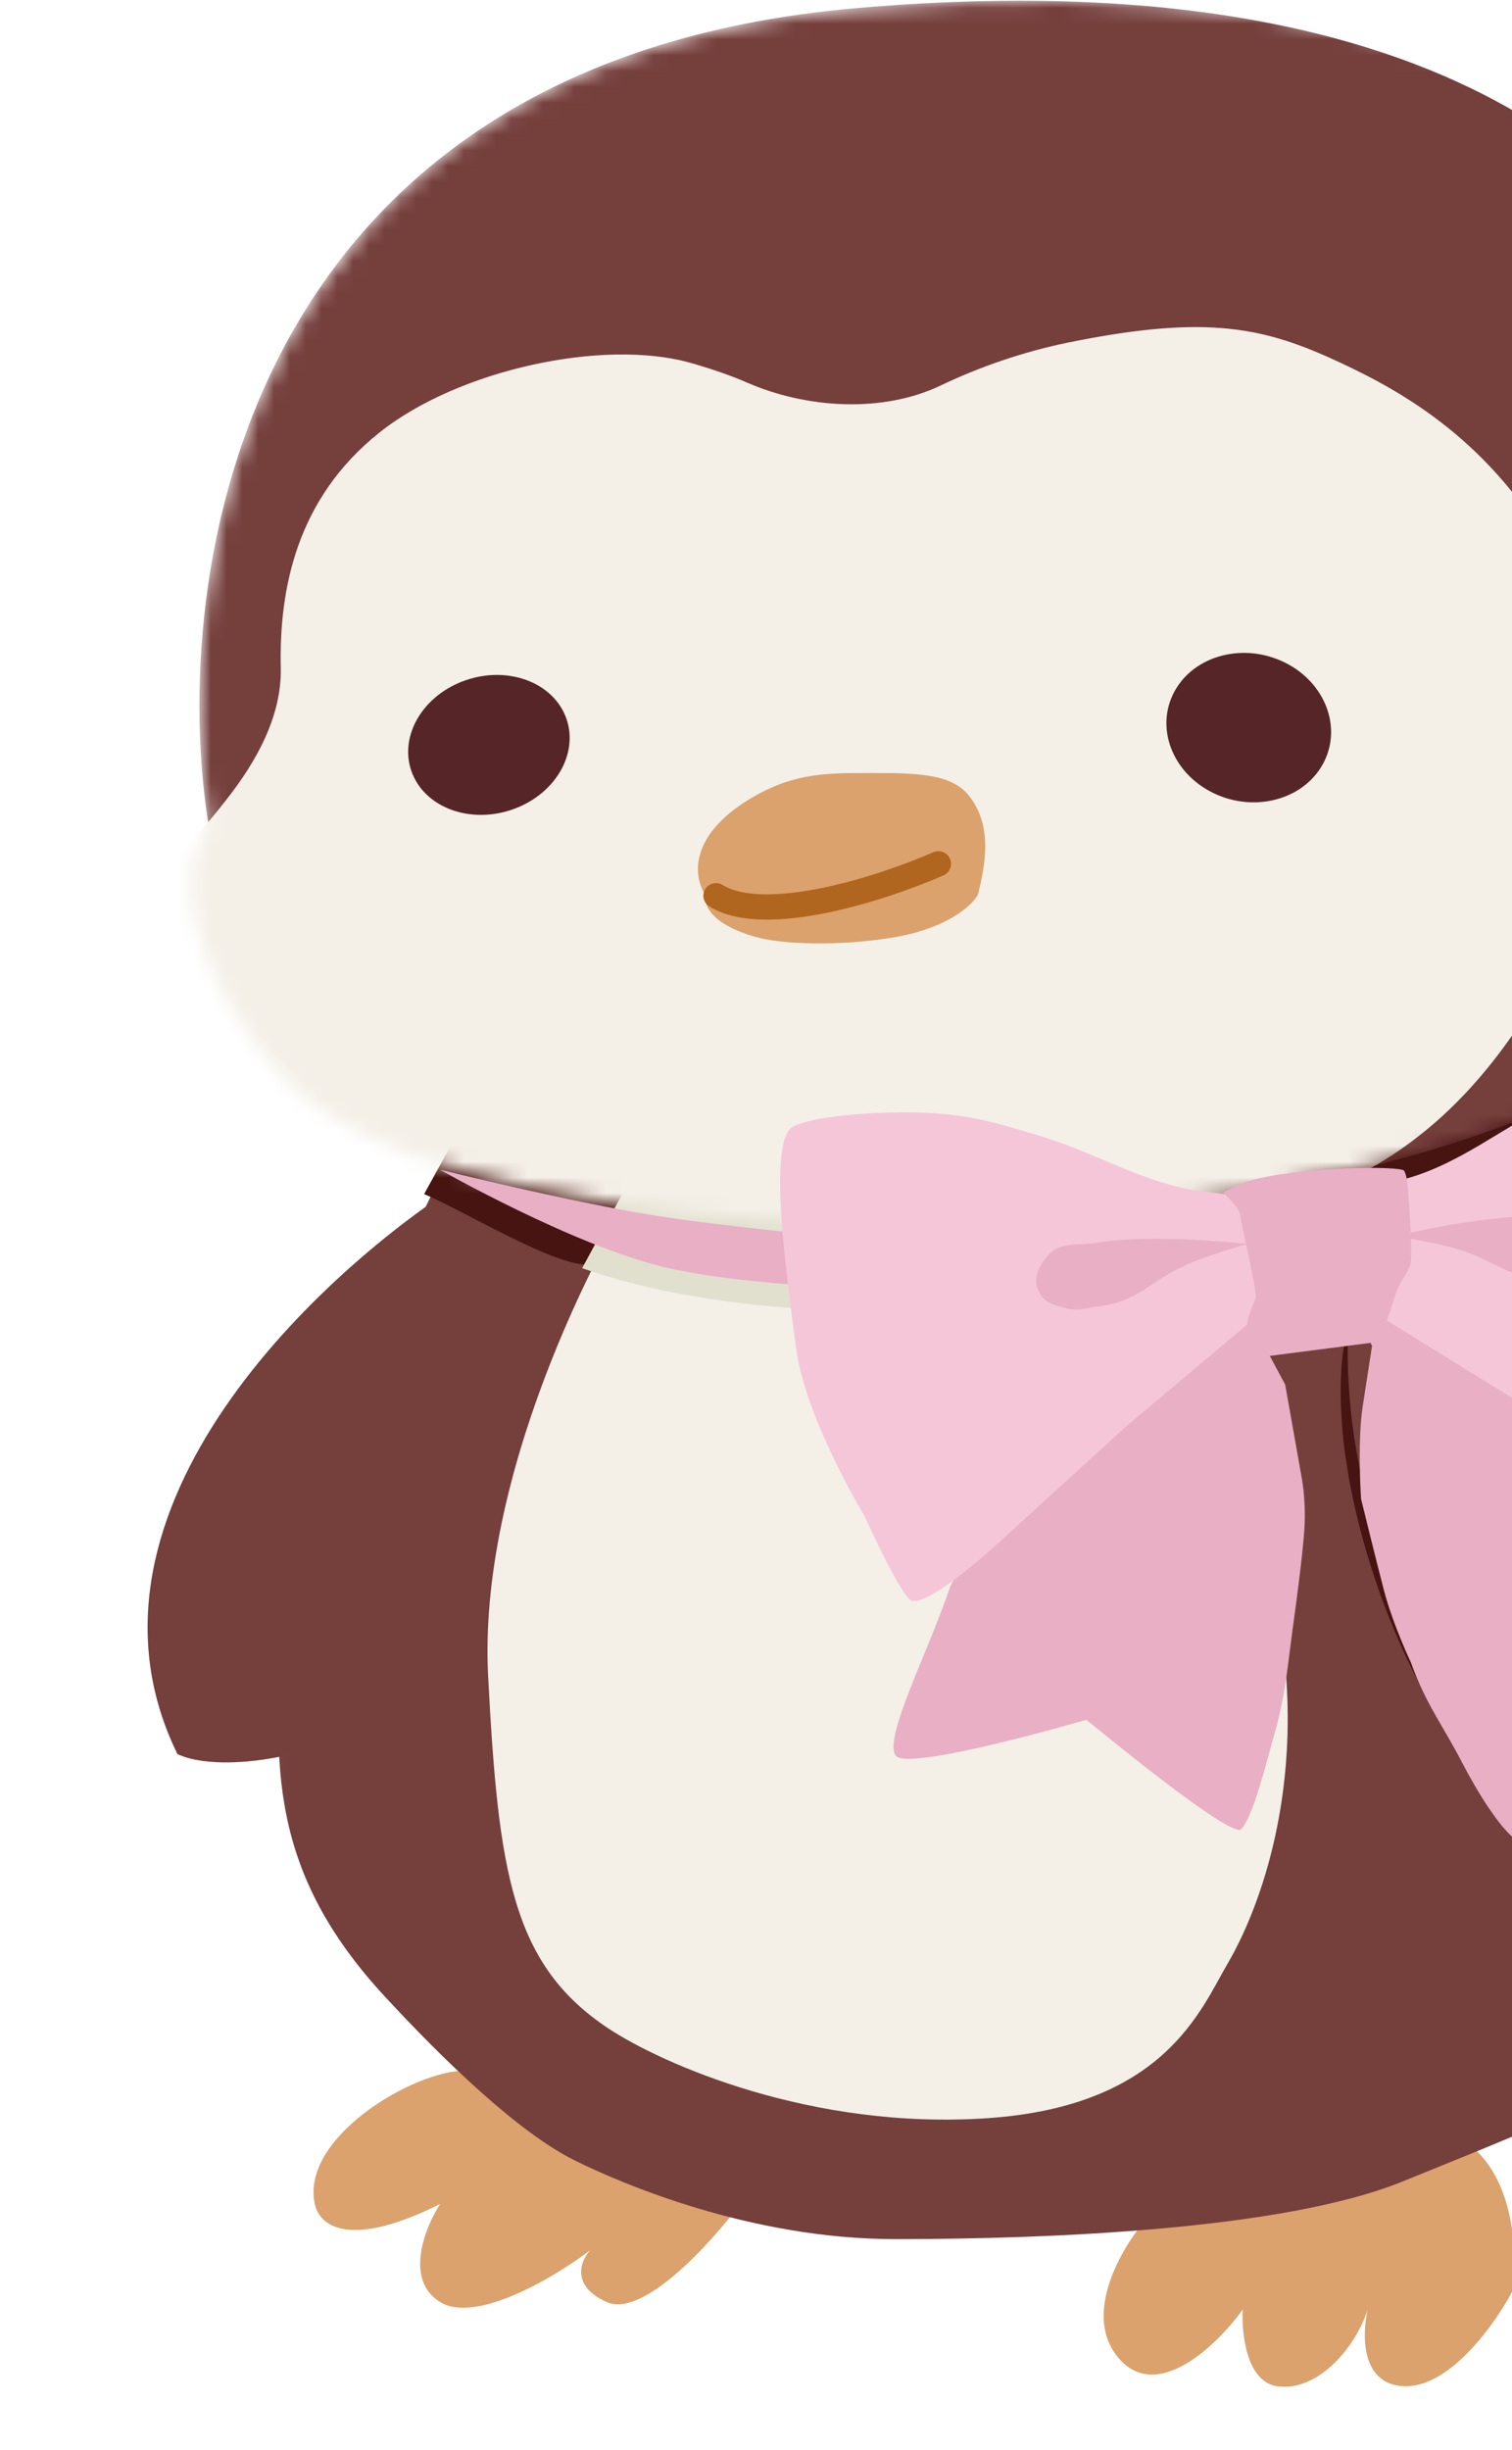 <svg width="100" height="162" viewBox="9 0 60 155" fill="none" xmlns="http://www.w3.org/2000/svg">
<path d="M11.079 139.434C10.169 135.213 17.365 131 20.573 131L38 139.434C36.136 141.931 31.835 146.667 29.547 145.637C27.258 144.607 27.899 143.023 28.506 142.36C26.295 144.037 21.301 147.041 19.012 145.637C16.723 144.232 18.058 140.916 19.012 139.434C13.394 142.243 11.4 140.92 11.079 139.434Z" fill="#DBA26D"/>
<path d="M62.019 149.267C59.57 146.55 62.104 142.232 63.678 140.412C69.164 137.905 80.901 133.425 83.963 135.56C87.024 137.695 87.195 142.676 86.897 144.9C85.834 146.922 82.993 150.965 80.135 150.965C77.278 150.965 77.329 147.731 77.711 146.113C76.818 148.782 74.394 151.329 71.97 150.965C70.031 150.674 69.716 147.609 69.802 146.113C68.228 148.297 64.469 151.984 62.019 149.267Z" fill="#DBA26D"/>
<path d="M2.759 110.59C-4.383 95.676 11.944 80.649 21 75L18.93 106.522C10.34 111.584 4.57 111.343 2.759 110.59Z" fill="#753F3C" stroke="#753F3C"/>
<mask id="mask0_5140_3232" style="mask-type:alpha" maskUnits="userSpaceOnUse" x="7" y="65" width="110" height="85">
<path d="M7.892 106.447C6.528 98.707 15.021 80.336 19.438 72.118L90.286 66.419L94.222 72.118C98.316 80.495 102.838 91.249 104.587 95.579C105.007 100.88 107.998 106.536 109.442 108.7C116.264 113.048 116.395 116.432 115.608 117.581C113.684 121.248 108.392 129.51 102.619 133.221C96.846 136.932 84.732 142.543 79.397 144.885C72.443 146.431 56.227 149.392 46.99 148.861C37.754 148.331 29.497 145.018 26.523 143.427C24.905 142.499 20.199 138.921 14.321 132.028C6.974 123.413 9.598 116.123 7.892 106.447Z" fill="#D9D9D9" stroke="black"/>
</mask>
<g mask="url(#mask0_5140_3232)">
<path d="M9.141 102.951C9.781 95.8 16.192 79.12 20.561 71.62L90.637 66.419L94.53 71.62C98.579 79.265 103.052 89.08 104.782 93.031C105.197 97.87 108.156 103.031 109.583 105.007C116.331 108.975 115.034 113.144 114.255 114.193C112.352 117.539 106.728 125.08 101.019 128.467C95.309 131.854 85.143 135.893 79.866 138.031C72.339 141.078 57.416 141.659 47.813 141.659C38.662 141.659 30.51 138.151 27.568 136.7C23.935 134.907 19.182 130.281 15.5 126.297C8.233 118.434 8.362 111.653 9.141 102.951Z" fill="#753F3C"/>
<path d="M22.049 106.036C21.402 93.584 28.721 79.156 32.461 73.499L62.719 74.841L62.773 74.964C64.748 79.426 68.824 88.638 71.571 99.914C74.343 111.296 71.149 120.298 68.846 124.226C67.136 127.143 64.843 133.241 53.66 134.007C42.477 134.773 33.003 130.543 29.664 128.333C23.572 124.3 22.696 118.488 22.049 106.036Z" fill="#F4EFE7"/>
</g>
<path d="M101.926 112.988C87.081 113.731 79.041 93.306 76.876 83C75.604 85.335 75.992 90.254 76.346 92.421C76.743 95.34 78.609 104.241 84.123 111.459C89.637 118.678 99.186 118.251 103.118 117.765C104.4 115.774 107.227 111.077 108.287 108.211C109.348 105.345 108.994 103.125 108.685 102.373L101.926 112.988Z" fill="#471411"/>
<path d="M102.711 115.081C79.445 113.553 75.596 92.718 76.579 82.491C81.856 71.581 91.17 73.592 95.168 75.961C116.839 92.547 109.226 108.952 102.711 115.081Z" fill="#753F3C"/>
<path d="M18 75.541L19.95 72C21.51 73.075 27.967 74.564 31 75.175L28.27 80C26.086 80 20.73 76.721 18 75.541Z" fill="#471411"/>
<path d="M30.828 75L28 80.232C40.291 84.565 58.768 82.876 66 81.409C65.784 80.326 64.384 77.257 63.845 75.846L30.828 75Z" fill="#E1E0CF"/>
<path d="M65.237 81L63 75.802L91.026 67L93 69.736C88.474 75.54 72.737 80.088 65.237 81Z" fill="#471411"/>
<mask id="mask1_5140_3232" style="mask-type:alpha" maskUnits="userSpaceOnUse" x="3" y="0" width="107" height="78">
<path d="M45.227 0.527C6.329 3.952 1.784 36.461 4.373 52.287C1.151 57.373 6.195 64.957 9.12 68.114C12.045 71.27 18.538 74.966 35.158 76.805C58.606 79.4 86.208 73.725 94.713 66.817C114.997 50.341 109.387 27.207 104.352 18.689C100.851 11.208 84.126 -2.898 45.227 0.527Z" fill="#D9D9D9"/>
</mask>
<g mask="url(#mask1_5140_3232)">
<path d="M45.227 0.526C6.329 3.951 1.784 36.46 4.373 52.287C1.151 57.372 6.195 64.957 9.12 68.113C12.045 71.27 18.538 74.966 35.158 76.805C58.606 79.399 86.208 73.725 94.713 66.816C114.997 50.341 104.783 28.885 99.748 20.366C96.248 12.886 84.126 -2.898 45.227 0.526Z" fill="#753F3C"/>
<path d="M5.476 50.6C5.43 50.657 5.386 50.714 5.343 50.771C4.624 51.71 3.826 52.616 2.964 53.426C-7.582 63.331 16.34 79.773 32.224 88.157C33.91 89.048 35.885 89.157 37.681 88.517L76.012 74.859C82.342 71.997 86.168 66.972 88.815 62.406C90.926 58.765 92.987 53.974 92.987 50.982C92.987 47.99 94.282 43.977 89.678 35.415C85.67 27.96 79.896 24.777 76.012 22.961C71.265 20.741 67.669 19.851 58.75 21.672C55.892 22.256 53.101 23.231 50.7 24.382C47.017 26.149 42.198 25.843 38.453 24.212C37.459 23.779 36.291 23.366 34.87 22.961C29.404 21.405 20.197 23.358 15.162 27.372C9.939 31.536 8.816 37.244 8.928 42.247C8.996 45.304 7.376 48.205 5.476 50.6Z" fill="#F4EFE7"/>
<path d="M38.903 50.373C35.056 52.563 34.86 55.137 35.791 56.617C35.653 58.362 38.541 59.181 39.304 59.359C40.791 59.708 44.087 59.886 47.581 59.326C51.075 58.765 52.676 57.279 53.041 56.606C53.554 54.54 53.942 52.246 52.501 50.374C51.372 48.906 49.075 48.906 46.146 48.906L46.144 48.906C43.495 48.906 41.481 48.906 38.903 50.373Z" fill="#DBA26D"/>
<path d="M50.54 54.65C47.169 56.132 39.637 58.61 36.47 56.67" stroke="#B0661E" stroke-width="1.6" stroke-linecap="round"/>
<ellipse cx="5.172" cy="4.35" rx="5.172" ry="4.35" transform="matrix(0.933 -0.36 0.386 0.923 15.594 44.974)" fill="#562528"/>
<ellipse cx="5.234" cy="4.697" rx="5.234" ry="4.697" transform="matrix(-0.916 -0.402 -0.434 0.901 77.014 43.905)" fill="#562528"/>
</g>
<path d="M32.738 76.925C36.12 77.457 41.437 77.995 41.437 77.995L43.341 81.406C43.341 81.406 37.031 81.102 33.116 80.148C27.32 78.735 19 74 19 74C19 74 27.323 76.073 32.738 76.925Z" fill="#E8AFC5"/>
<path d="M62.553 86.705L70.236 81.038L70.945 81.664L70.402 83.706L72.485 87.594L73.515 93.389C73.515 93.389 73.804 94.798 73.712 96.558C73.621 98.296 73.064 102.289 73.064 102.289C72.664 105.086 72.561 107.008 71.842 109.563C71.244 111.689 70.494 114.801 69.714 115.722C69.116 116.429 59.909 108.799 59.909 108.799C59.909 108.799 48.533 112.127 47.829 111.056C47.09 109.93 49.814 104.682 51.199 100.635C51.957 98.422 57.487 91.372 57.487 91.372L62.553 86.705Z" fill="#E8AFC5"/>
<path d="M86.274 86.503L77.606 82.502L77.038 83.258L77.982 85.149C77.982 85.149 77.657 87.26 77.393 88.963C77.042 91.234 77.287 94.828 77.287 94.828C77.287 94.828 78.286 98.893 78.731 100.598C79.29 102.739 80.441 105.178 80.441 105.178C81.397 107.837 82.461 109.147 83.68 111.506C84.694 113.467 86.043 115.577 86.993 116.322C87.721 116.893 93.321 107.608 93.321 107.608C93.321 107.608 105.135 108.573 105.608 107.382C106.105 106.131 102.378 101.54 100.205 97.856C99.017 95.841 92.178 90.052 92.178 90.052L86.274 86.503Z" fill="#E8AFC5"/>
<path d="M41.543 85.333C40.92 80.684 39.719 72.143 41.34 71.284C42.412 70.715 45.268 70.418 47.812 70.379C51.688 70.32 53.584 70.813 57.285 71.967C60.654 73.017 63.705 74.924 67.206 75.368C68.888 75.581 69.905 75.702 69.905 75.702L71.269 78.798L70.392 83.54L62.438 90.228L55.151 96.874C55.151 96.874 50.251 101.531 48.896 101.281C48.218 101.156 45.886 95.944 45.886 95.944C45.886 95.944 42.139 89.77 41.543 85.333Z" fill="#F5C6D8"/>
<path d="M107.013 80.684C106.954 75.995 106.899 67.37 105.171 66.755C104.027 66.348 100.831 66.407 98.308 66.739C94.465 67.244 92.988 68.07 89.495 69.75C86.314 71.279 83.573 73.61 80.174 74.558C78.54 75.014 77.552 75.282 77.552 75.282L76.653 78.543L78.211 83.107L87.053 88.567L95.23 94.082C95.23 94.082 100.755 97.977 102.059 97.532C102.711 97.31 104.26 91.814 104.26 91.814C104.26 91.814 107.069 85.161 107.013 80.684Z" fill="#F5C6D8"/>
<path d="M68.55 75.451C68.55 75.451 69.606 74.874 70.343 74.671C73.469 73.807 79.827 73.746 80.014 74.069C80.202 74.392 80.243 75.059 80.243 75.059C80.243 75.059 80.612 79.499 80.388 80.073C80.163 80.646 79.9 80.902 79.637 81.458C79.429 81.897 78.51 84.876 78.51 84.876L71.037 85.843C71.037 85.843 70.151 84.559 70.089 84.061C70.007 83.396 70.573 82.356 70.632 82.018C70.691 81.68 69.664 77.224 69.644 76.89C69.612 76.39 68.55 75.451 68.55 75.451Z" fill="#E8AFC5"/>
<path d="M60.545 78.627C64.218 78.011 70.092 78.703 70.092 78.703C70.092 78.703 67.553 79.392 65.996 80.129C63.948 81.098 63.043 82.364 60.794 82.629C59.952 82.728 59.447 82.976 58.626 82.763C57.855 82.564 57.22 82.423 56.886 81.7C56.514 80.894 56.855 80.176 57.419 79.49C58.215 78.521 59.307 78.834 60.545 78.627Z" fill="#E8AFC5"/>
<path d="M88.898 76.951C85.177 76.795 79.435 78.209 79.435 78.209C79.435 78.209 82.039 78.578 83.676 79.117C85.828 79.825 86.882 80.968 89.147 80.953C89.995 80.947 90.526 81.131 91.315 80.818C92.055 80.525 92.668 80.306 92.91 79.547C93.179 78.701 92.752 78.032 92.108 77.421C91.198 76.557 90.152 77.003 88.898 76.951Z" fill="#E8AFC5"/>
</svg>
